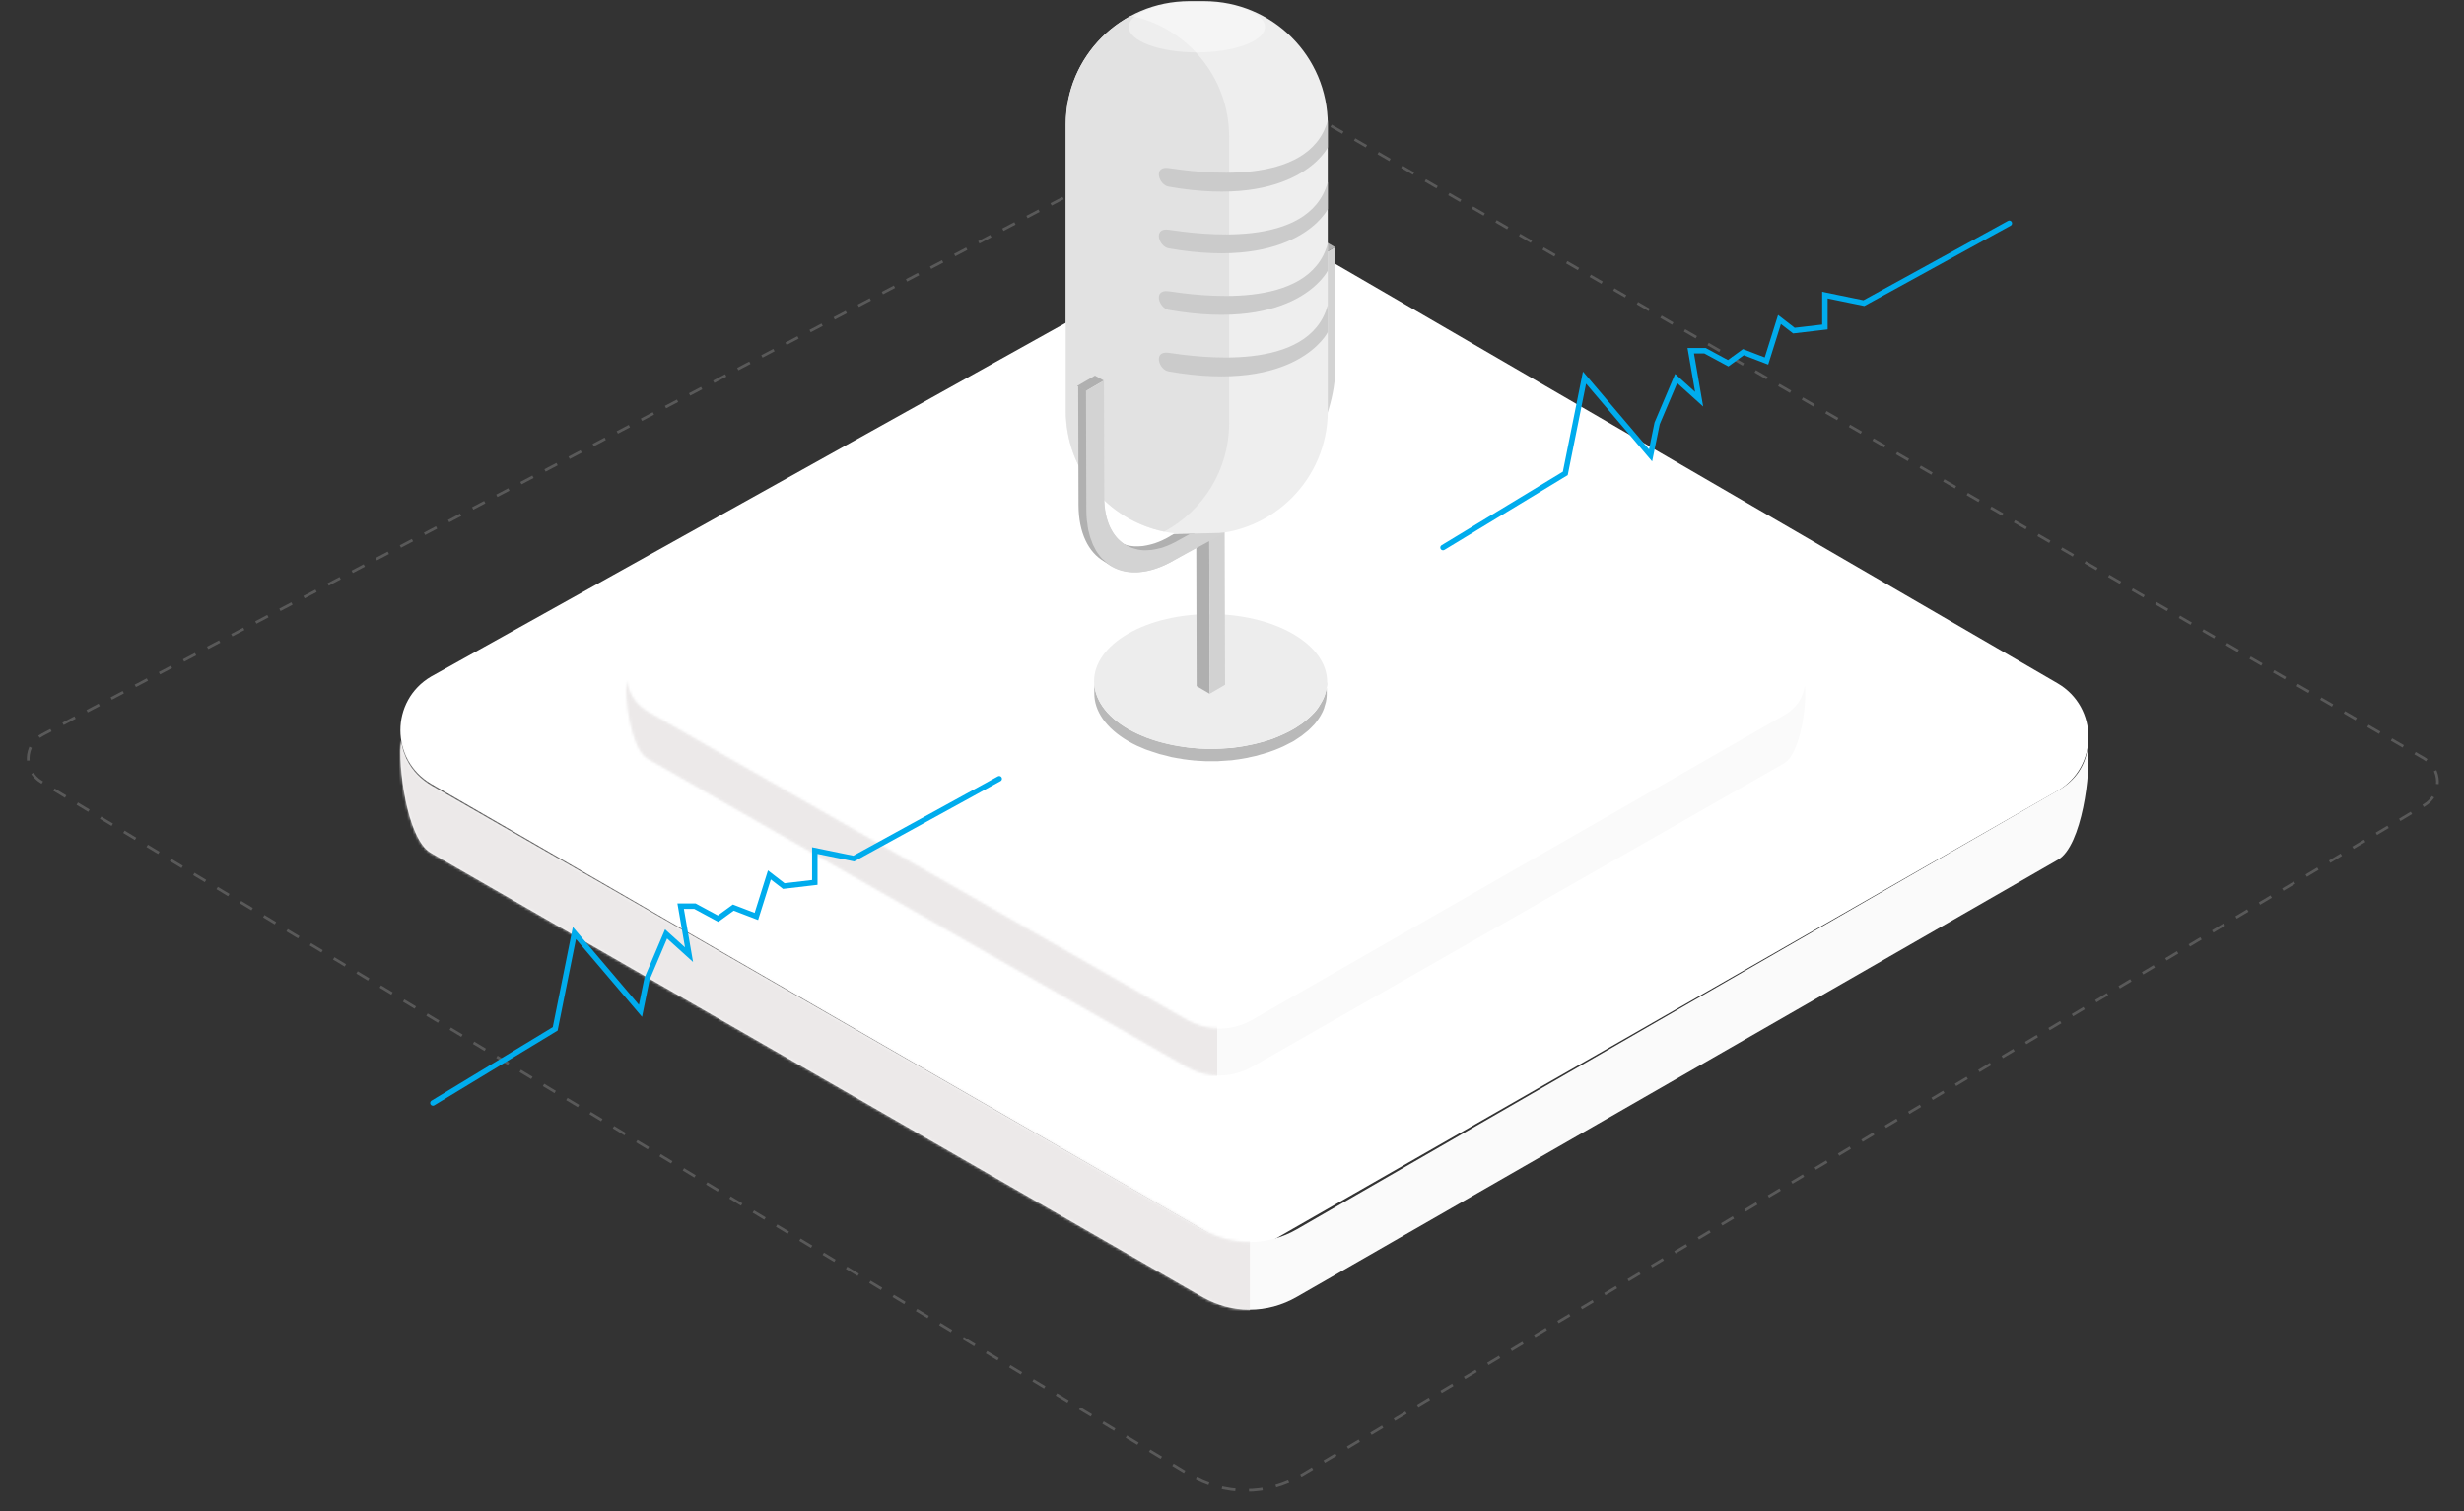 <svg width="905" height="555" viewBox="0 0 905 555" fill="none" xmlns="http://www.w3.org/2000/svg">
<rect x="0" y="0" width="905" height="555" fill="#333333" stroke="none"/>
<path opacity="0.387" fill-rule="evenodd" clip-rule="evenodd" d="M481.347 41.847C471.833 36.34 460.158 36.103 450.427 41.219L15.697 269.776C8.803 273.401 8.516 283.166 15.185 287.19L436.923 541.632C449.571 549.262 465.395 549.301 478.08 541.733L890.386 295.748C896.938 291.839 896.875 282.327 890.271 278.505L481.347 41.847Z" stroke="#979797" stroke-dasharray="5"/>
<path d="M457.862 461L158.387 287.917C143.285 279.099 143.285 257.264 158.387 248.447L443.218 89.724C454.124 83.425 467.128 83.425 478.035 89.724L755.734 250.966C770.836 259.784 770.836 281.619 755.734 290.437L457.862 461Z" fill="white"/>
<path d="M755.893 290.288L476.367 451.451C465.455 457.754 452.444 457.754 441.531 451.451L158.228 288.39C151.933 284.608 148.155 278.724 147.316 272C146.057 280.825 149.415 308.168 158.228 313.212C167.042 318.255 441.531 476.272 441.531 476.272C452.444 482.576 465.455 482.576 476.367 476.272L755.893 315.733C764.707 310.69 768.064 283.347 766.805 274.522C765.966 280.825 762.608 286.505 755.893 290.288Z" fill="#FAFAFA"/>
<mask id="mask0" mask-type="alpha" maskUnits="userSpaceOnUse" x="147" y="272" width="621" height="209">
<path d="M755.893 290.288L476.367 451.451C465.455 457.754 452.444 457.754 441.531 451.451L158.228 288.39C151.933 284.608 148.155 278.724 147.316 272C146.057 280.825 149.415 308.168 158.228 313.212C167.042 318.255 441.531 476.272 441.531 476.272C452.444 482.576 465.455 482.576 476.367 476.272L755.893 315.733C764.707 310.69 768.064 283.347 766.805 274.522C765.966 280.825 762.608 286.505 755.893 290.288Z" fill="white"/>
</mask>
<g mask="url(#mask0)">
<rect x="129.061" y="254" width="330" height="245" fill="#ECE9E9"/>
<path d="M446.619 380L237.952 258.934C227.43 252.766 227.43 237.493 237.952 231.326L436.415 120.304C444.015 115.899 453.075 115.899 460.675 120.304L654.169 233.088C664.691 239.256 664.691 254.528 654.169 260.696L446.619 380Z" fill="white"/>
</g>
<path d="M655.261 262.688L460.044 374.499C452.423 378.873 443.336 378.873 435.715 374.499L237.86 261.371C233.463 258.747 230.825 254.665 230.239 250C229.36 256.123 231.705 275.093 237.86 278.592C244.016 282.091 435.715 391.72 435.715 391.72C443.336 396.093 452.423 396.093 460.044 391.72L655.261 280.341C661.417 276.842 663.762 257.872 662.882 251.749C662.296 256.123 659.951 260.063 655.261 262.688Z" fill="#FAFAFA"/>
<mask id="mask1" mask-type="alpha" maskUnits="userSpaceOnUse" x="230" y="250" width="434" height="145">
<path d="M655.261 262.688L460.044 374.499C452.423 378.873 443.336 378.873 435.715 374.499L237.86 261.371C233.463 258.747 230.825 254.665 230.239 250C229.36 256.123 231.705 275.093 237.86 278.592C244.016 282.091 435.715 391.72 435.715 391.72C443.336 396.093 452.423 396.093 460.044 391.72L655.261 280.341C661.417 276.842 663.762 257.872 662.882 251.749C662.296 256.123 659.951 260.063 655.261 262.688Z" fill="white"/>
</mask>
<g mask="url(#mask1)">
<rect x="217.061" y="238" width="230" height="170" fill="#ECE9E9"/>
</g>
<path d="M487.303 252.622C487.303 252.746 487.241 252.808 487.241 252.932C487.179 253.305 487.054 253.739 486.93 254.112C486.806 254.546 486.682 254.981 486.557 255.416C486.309 256.036 486.06 256.657 485.749 257.278C485.687 257.402 485.625 257.464 485.563 257.588C485.19 258.271 484.817 258.892 484.382 259.575C484.32 259.699 484.258 259.761 484.196 259.886C483.761 260.506 483.326 261.065 482.829 261.624C482.704 261.748 482.642 261.872 482.518 261.934C481.959 262.555 481.337 263.114 480.716 263.673C480.281 264.045 479.846 264.418 479.411 264.79C479.038 265.101 478.665 265.411 478.23 265.722C477.733 266.094 477.236 266.404 476.739 266.715C476.18 267.087 475.683 267.46 475.061 267.77C474.129 268.329 473.135 268.826 472.203 269.26C471.954 269.385 471.705 269.509 471.395 269.633C470.525 270.067 469.593 270.44 468.661 270.812C468.536 270.875 468.412 270.937 468.288 270.999C467.293 271.371 466.299 271.744 465.243 272.054C464.497 272.302 463.751 272.489 463.006 272.675C462.446 272.799 461.887 272.985 461.328 273.11C460.582 273.296 459.774 273.482 459.029 273.606C458.407 273.73 457.848 273.855 457.227 273.979C456.978 274.041 456.792 274.041 456.543 274.103C455.549 274.289 454.554 274.413 453.56 274.538C453.25 274.6 453.001 274.6 452.69 274.662C452.131 274.724 451.51 274.786 450.888 274.786C449.956 274.848 449.024 274.91 448.03 274.972C447.408 274.972 446.787 275.034 446.103 275.034C445.358 275.034 444.55 275.034 443.804 275.034C443.12 275.034 442.499 275.034 441.816 274.972C441.132 274.972 440.386 274.91 439.703 274.848C439.019 274.786 438.336 274.724 437.652 274.662C436.968 274.6 436.285 274.538 435.601 274.413C434.918 274.351 434.296 274.227 433.613 274.103C432.867 273.979 432.121 273.855 431.438 273.73C430.816 273.606 430.195 273.482 429.636 273.358C428.766 273.172 427.834 272.923 427.026 272.737C426.467 272.613 425.907 272.427 425.348 272.302C425.037 272.24 424.727 272.116 424.416 271.992C423.546 271.744 422.676 271.433 421.806 271.123C421.557 270.999 421.309 270.937 421.06 270.875C420.315 270.564 419.569 270.254 418.823 269.943C418.45 269.757 418.078 269.633 417.705 269.447C416.648 268.95 415.592 268.391 414.535 267.832C406.084 262.99 401.921 256.595 401.921 250.2V254.67C401.921 261.065 406.084 267.398 414.535 272.302C415.53 272.861 416.586 273.42 417.643 273.917C418.015 274.103 418.45 274.227 418.823 274.413C419.445 274.662 420.066 274.972 420.687 275.22C420.812 275.283 420.936 275.283 421.06 275.345C421.309 275.469 421.557 275.531 421.806 275.593C422.676 275.903 423.546 276.214 424.416 276.462C424.727 276.586 425.037 276.648 425.348 276.773C425.534 276.835 425.721 276.897 425.907 276.959C426.28 277.083 426.653 277.145 426.964 277.207C427.834 277.455 428.766 277.642 429.636 277.89C429.884 277.952 430.071 278.014 430.319 278.076C430.692 278.138 431.065 278.201 431.376 278.263C432.121 278.387 432.867 278.573 433.613 278.635C433.924 278.697 434.234 278.759 434.545 278.821C434.856 278.883 435.229 278.883 435.539 278.946C436.223 279.07 436.968 279.132 437.652 279.194C437.963 279.256 438.336 279.256 438.708 279.318C439.019 279.318 439.33 279.318 439.641 279.38C440.386 279.442 441.07 279.442 441.816 279.504C442.188 279.504 442.561 279.566 442.934 279.566C443.245 279.566 443.493 279.566 443.804 279.566C444.55 279.566 445.358 279.566 446.103 279.566C446.476 279.566 446.911 279.566 447.284 279.566C447.533 279.566 447.781 279.504 447.967 279.504C448.9 279.442 449.894 279.38 450.826 279.318C451.199 279.256 451.634 279.256 452.007 279.256C452.193 279.256 452.38 279.194 452.566 279.194C452.877 279.132 453.125 279.132 453.436 279.07C454.43 278.946 455.424 278.821 456.419 278.635C456.667 278.573 456.854 278.573 457.102 278.511C457.227 278.511 457.351 278.449 457.475 278.449C457.972 278.387 458.469 278.263 458.904 278.138C459.65 277.952 460.458 277.828 461.204 277.642C461.763 277.518 462.384 277.331 462.944 277.145C463.689 276.959 464.373 276.773 465.056 276.524C465.243 276.462 465.367 276.462 465.553 276.4C466.423 276.09 467.293 275.779 468.163 275.469C468.288 275.407 468.412 275.407 468.474 275.345C469.406 274.972 470.338 274.6 471.27 274.165C471.519 274.041 471.768 273.917 472.016 273.793C473.01 273.296 474.005 272.799 474.937 272.302C475.123 272.178 475.31 272.116 475.434 271.992C475.807 271.744 476.18 271.495 476.552 271.247C477.05 270.937 477.547 270.626 478.044 270.254C478.479 269.943 478.852 269.633 479.287 269.26C479.722 268.888 480.157 268.577 480.592 268.205C480.654 268.143 480.778 268.081 480.84 267.957C481.4 267.46 481.897 266.901 482.394 266.404C482.518 266.28 482.58 266.218 482.704 266.094C482.953 265.784 483.264 265.411 483.512 265.101C483.699 264.852 483.885 264.604 484.072 264.294C484.134 264.231 484.196 264.107 484.258 264.045C484.569 263.549 484.942 263.052 485.19 262.555C485.314 262.369 485.377 262.245 485.439 262.059C485.501 261.934 485.563 261.872 485.625 261.748C485.874 261.189 486.122 260.693 486.309 260.134C486.371 260.072 486.371 259.948 486.371 259.886C486.495 259.451 486.619 259.016 486.744 258.644C486.806 258.333 486.93 258.085 486.992 257.775C486.992 257.651 487.054 257.526 487.054 257.402C487.054 257.278 487.054 257.216 487.117 257.092C487.179 256.471 487.303 255.912 487.303 255.291C487.303 255.167 487.303 255.043 487.303 254.919V250.449C487.427 251.132 487.365 251.877 487.303 252.622Z" fill="#B9B9B9"/>
<path d="M474.813 232.755C491.591 242.44 491.653 258.085 474.999 267.77C458.345 277.455 431.251 277.455 414.473 267.77C397.695 258.085 397.633 242.44 414.287 232.755C430.941 223.132 458.034 223.132 474.813 232.755Z" fill="#EDEDED"/>
<path d="M444.301 254.795L439.516 252.001L439.33 182.963L444.115 185.695L444.301 254.795Z" fill="#AFAFAF"/>
<path d="M444.115 185.695L439.33 182.963L444.985 179.672L449.77 182.466L444.115 185.695Z" fill="#00C0FF"/>
<path d="M449.77 182.466L449.956 251.504L444.301 254.795L444.115 185.695L449.77 182.466Z" fill="#D2D2D2"/>
<path d="M483.761 94.555L480.592 92.692L487.179 88.905L490.348 90.767L483.761 94.555Z" fill="#B0B0B0"/>
<path d="M398.814 143.601L395.644 141.739L402.169 137.952L405.401 139.752L398.814 143.601Z" fill="#009CD9"/>
<path d="M490.348 90.767L490.472 134.599C490.534 154.963 476.18 179.797 458.407 190.041L431.127 205.81C413.355 216.054 398.938 207.859 398.876 187.433L398.751 143.601L405.338 139.814L405.463 182.59C405.525 200.036 417.891 207.052 433.053 198.298L456.419 184.825C471.581 176.072 483.885 154.839 483.823 137.393L483.699 94.617L490.348 90.767Z" fill="#D3D3D3"/>
<path d="M487.676 150.927C487.676 175.885 467.418 196.187 442.375 196.187H436.72C411.739 196.187 391.419 175.947 391.419 150.927V45.694C391.419 20.736 411.677 0.435 436.72 0.435H442.375C467.356 0.435 487.676 20.674 487.676 45.694V150.927Z" fill="#EEEEEE"/>
<path d="M391.481 45.694V150.927C391.481 172.781 407.016 191.034 427.585 195.256C441.815 187.619 451.447 172.657 451.447 155.397V50.164C451.447 28.311 435.912 10.058 415.343 5.836C401.113 13.472 391.481 28.497 391.481 45.694Z" fill="#E2E2E2"/>
<path d="M429.201 61.712C439.578 63.202 480.84 69.286 487.676 44.204V54.138C487.676 54.138 476.428 76.861 429.201 68.541C425.597 67.92 423.422 60.905 429.201 61.712Z" fill="#CBCBCB"/>
<path d="M429.201 84.373C439.578 85.863 480.84 91.947 487.676 66.865V76.799C487.676 76.799 476.428 99.521 429.201 91.202C425.597 90.519 423.422 83.566 429.201 84.373Z" fill="#CBCBCB"/>
<path d="M429.201 106.972C439.578 108.462 480.84 114.546 487.676 89.464V99.397C487.676 99.397 476.428 122.12 429.201 113.801C425.597 113.118 423.422 106.164 429.201 106.972Z" fill="#CBCBCB"/>
<path d="M429.201 129.57C439.578 131.06 480.84 137.145 487.676 112.062V121.996C487.676 121.996 476.428 144.719 429.201 136.4C425.597 135.779 423.422 128.763 429.201 129.57Z" fill="#CBCBCB"/>
<path opacity="0.4" d="M464.621 9.871C464.621 15.086 453.374 19.246 439.578 19.246C425.721 19.246 414.535 15.024 414.535 9.871C414.535 4.718 425.783 0.497 439.578 0.497C453.374 0.497 464.621 4.718 464.621 9.871Z" fill="white"/>
<path d="M405.401 139.752L402.169 137.952L395.644 141.739L398.814 143.601L405.401 139.752Z" fill="#B0B0B0"/>
<path d="M427.399 198.173C427.15 198.297 426.964 198.359 426.777 198.483C425.969 198.856 425.162 199.166 424.416 199.415C424.354 199.415 424.354 199.415 424.292 199.477C423.608 199.725 422.924 199.849 422.303 200.035C421.93 200.098 421.557 200.222 421.184 200.284C420.687 200.346 420.19 200.47 419.755 200.532C419.444 200.532 419.196 200.594 418.947 200.594C418.326 200.656 417.767 200.656 417.145 200.656C417.021 200.656 416.897 200.656 416.772 200.656C416.089 200.594 415.405 200.532 414.722 200.408C414.535 200.408 414.411 200.346 414.225 200.284C413.727 200.16 413.23 200.035 412.733 199.849C412.547 199.787 412.423 199.725 412.236 199.663C412.174 199.663 412.112 199.601 412.05 199.601C413.106 200.408 414.225 201.091 415.467 201.526C415.592 201.588 415.716 201.65 415.84 201.65C415.902 201.65 415.902 201.65 415.902 201.65C416.4 201.836 416.897 201.96 417.456 202.084C417.58 202.146 417.705 202.146 417.829 202.146H417.891C418.575 202.271 419.258 202.333 419.942 202.395C420.066 202.395 420.19 202.395 420.314 202.395C420.377 202.395 420.377 202.395 420.439 202.395C420.998 202.395 421.557 202.395 422.117 202.333C422.365 202.333 422.614 202.271 422.924 202.271C422.924 202.271 422.924 202.271 422.987 202.271C423.484 202.208 423.981 202.146 424.416 202.022C424.789 201.96 425.162 201.898 425.534 201.774C425.534 201.774 425.534 201.774 425.596 201.774C426.28 201.588 426.964 201.401 427.647 201.215C427.647 201.215 427.647 201.215 427.709 201.215C427.709 201.215 427.771 201.215 427.771 201.153C428.517 200.905 429.325 200.594 430.071 200.222C430.257 200.16 430.506 200.035 430.692 199.911C431.562 199.539 432.37 199.104 433.24 198.608L438.957 196L431.127 196.124L430.009 196.745C429.076 197.366 428.206 197.8 427.399 198.173Z" fill="#B0B0B0"/>
<path d="M405.632 205.624C405.383 205.375 405.073 205.127 404.824 204.879C404.513 204.506 404.203 204.072 403.892 203.699C403.643 203.389 403.395 203.14 403.208 202.768C402.898 202.333 402.711 201.837 402.401 201.34C402.214 200.967 402.028 200.657 401.841 200.284C401.593 199.788 401.406 199.229 401.22 198.67C401.096 198.298 400.909 197.925 400.785 197.553C400.598 196.994 400.474 196.311 400.288 195.69C400.163 195.256 400.039 194.883 399.977 194.449C399.853 193.766 399.728 193.021 399.666 192.276C399.604 191.903 399.542 191.468 399.48 191.096C399.356 189.916 399.293 188.675 399.293 187.433L399.169 143.601L396 141.739L396.124 185.57C396.186 195.69 399.728 202.83 405.508 206.183L408.677 208.045C408.304 207.797 407.931 207.548 407.558 207.3C407.248 207.114 406.937 206.928 406.688 206.679C406.315 206.307 406.005 205.996 405.632 205.624Z" fill="#B0B0B0"/>
<path d="M429.946 199.912C429.139 200.284 428.393 200.595 427.647 200.843C427.585 200.843 427.585 200.905 427.523 200.905C426.839 201.154 426.156 201.34 425.472 201.464C425.099 201.588 424.727 201.65 424.354 201.712C423.857 201.837 423.359 201.899 422.924 201.961C422.676 201.961 422.365 202.023 422.117 202.023C421.557 202.085 420.998 202.085 420.439 202.085C420.314 202.085 420.128 202.085 420.004 202.085C419.32 202.085 418.637 201.961 417.953 201.837C417.829 201.837 417.642 201.775 417.518 201.712C417.021 201.588 416.462 201.464 415.965 201.278C415.778 201.216 415.654 201.154 415.467 201.092C414.225 200.595 413.044 199.974 412.05 199.167C408.011 196.001 405.587 190.351 405.587 182.59L405.463 139.814L398.876 143.601L399 187.433C399 188.675 399.062 189.916 399.186 191.096C399.249 191.531 399.311 191.903 399.373 192.276C399.435 193.021 399.559 193.766 399.684 194.449C399.746 194.883 399.87 195.256 399.994 195.69C400.119 196.311 400.305 196.932 400.491 197.553C400.616 197.987 400.802 198.298 400.926 198.67C401.113 199.229 401.299 199.788 401.548 200.284C401.734 200.657 401.921 200.967 402.107 201.34C402.356 201.837 402.604 202.333 402.915 202.768C403.101 203.078 403.35 203.389 403.598 203.699C403.909 204.134 404.22 204.568 404.531 204.879C404.779 205.189 405.028 205.375 405.338 205.624C405.711 205.934 406.022 206.307 406.395 206.617C406.706 206.865 407.016 207.052 407.265 207.238C413.168 211.398 421.744 211.273 431.251 205.748L449.769 195.69L437.244 196L433.178 198.236C432.059 198.919 431.003 199.415 429.946 199.912Z" fill="#D3D3D3"/>
<path d="M159 405.096L203.916 377.866L210.975 342.683L235.245 371.251L237.652 359.48L244.639 343.009L253.075 350.627L249.993 332.803H255.221L263.74 337.4L269.329 333.332L277.804 336.58L282.592 321.342L287.876 325.427L299.271 324.092V312.387L313.582 315.327L367 286" stroke="#00ACED" stroke-width="2" stroke-linecap="round"/>
<path d="M530 201.096L574.916 173.866L581.975 138.683L606.245 167.251L608.652 155.48L615.639 139.009L624.075 146.627L620.993 128.803H626.221L634.74 133.4L640.329 129.332L648.804 132.58L653.592 117.342L658.876 121.427L670.271 120.092V108.387L684.582 111.327L738 82" stroke="#00ACED" stroke-width="2" stroke-linecap="round"/>
</svg>
